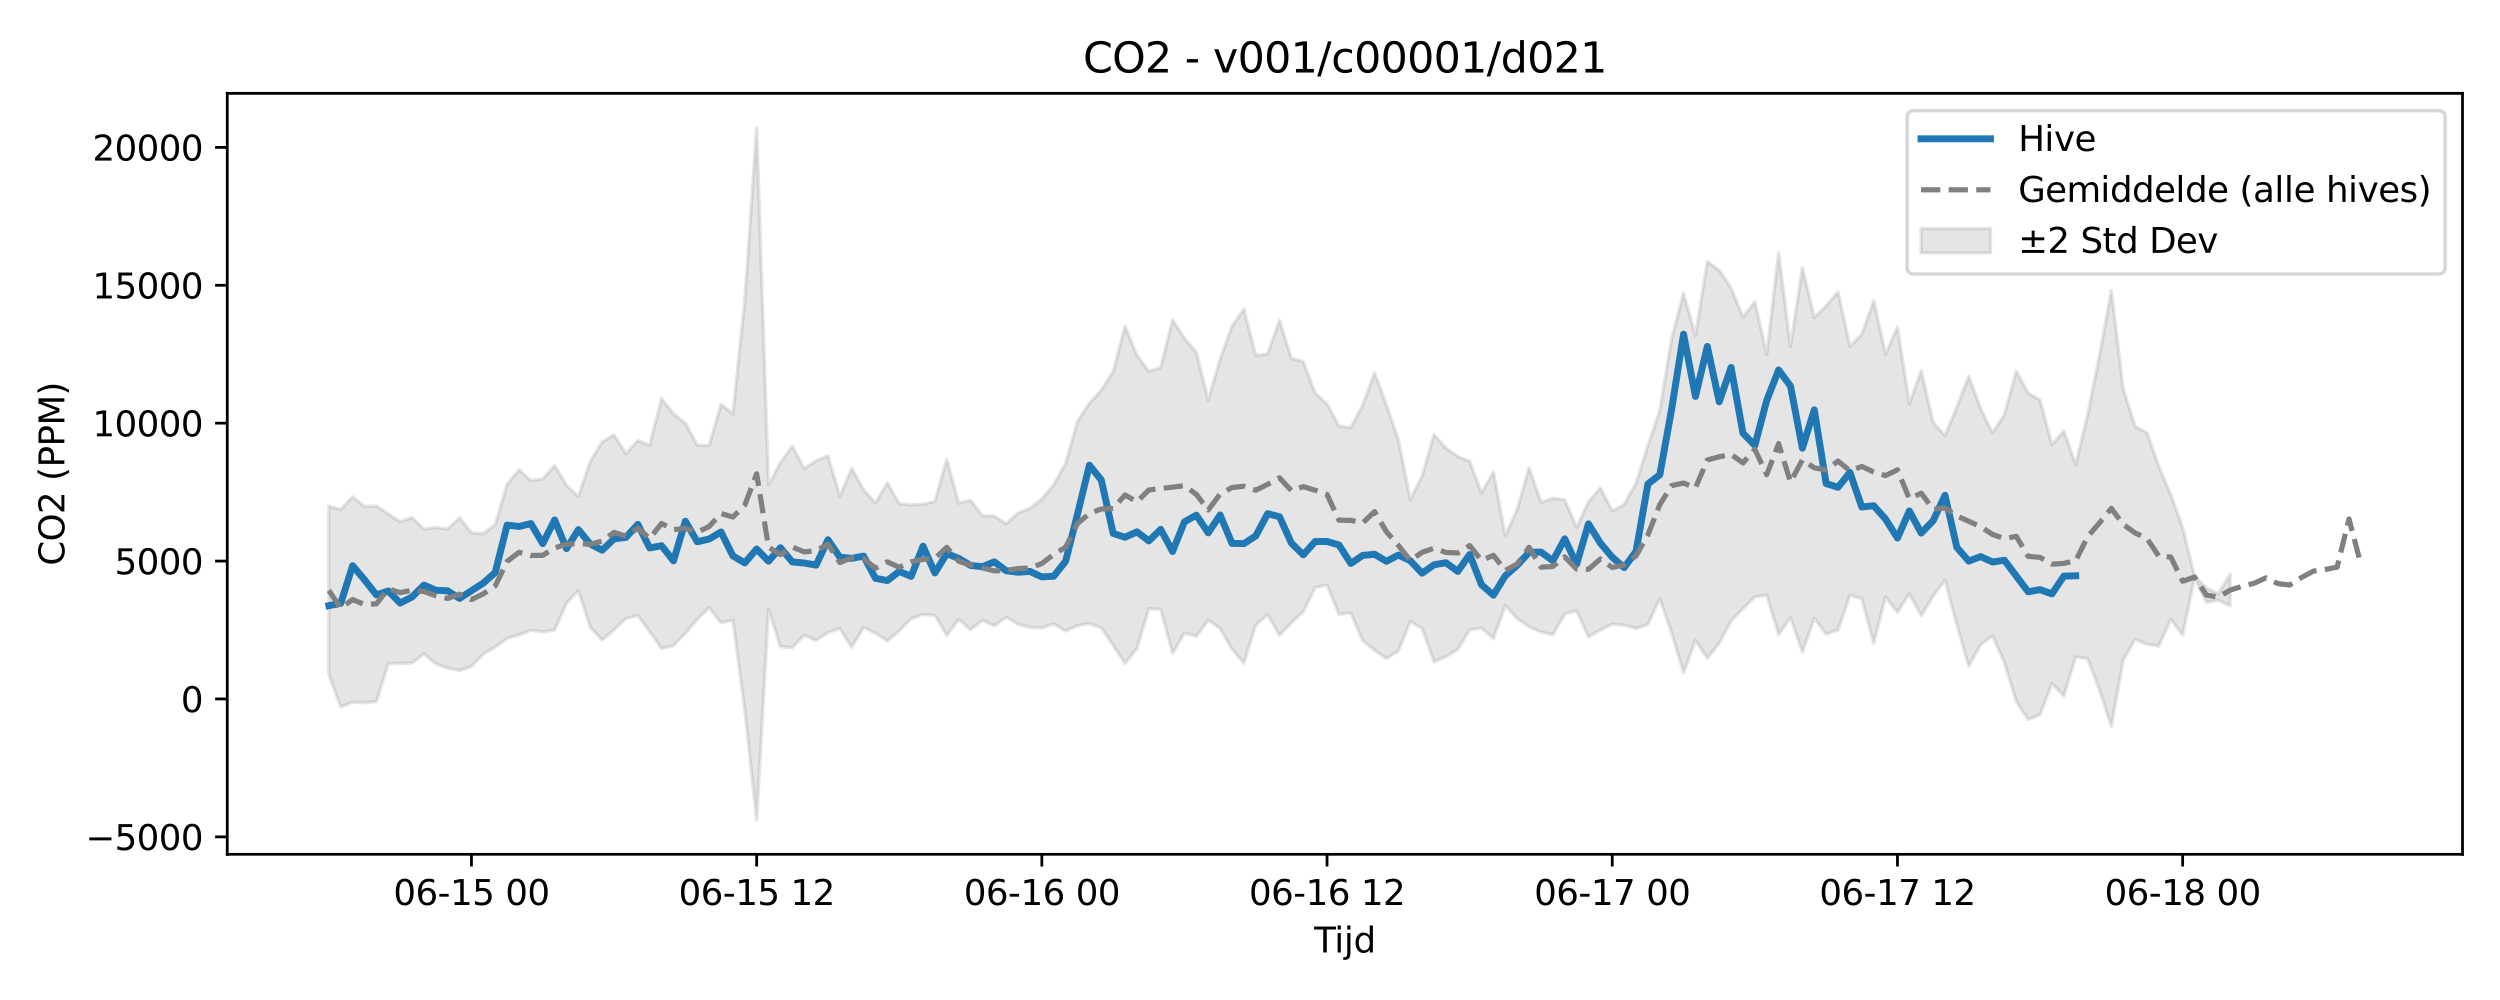 <?xml version="1.0" encoding="utf-8" standalone="no"?>
<!DOCTYPE svg PUBLIC "-//W3C//DTD SVG 1.1//EN"
  "http://www.w3.org/Graphics/SVG/1.1/DTD/svg11.dtd">
<svg xmlns:xlink="http://www.w3.org/1999/xlink" width="720pt" height="288pt" viewBox="0 0 720 288" xmlns="http://www.w3.org/2000/svg" version="1.1">
 <defs>
  <style type="text/css">*{stroke-linejoin: round; stroke-linecap: butt}</style>
 </defs>
 <g id="figure_1">
  <g id="patch_1">
   <path d="M 0 288 
L 720 288 
L 720 0 
L 0 0 
z
" style="fill: #ffffff"/>
  </g>
  <g id="axes_1">
   <g id="patch_2">
    <path d="M 65.45 246.04 
L 709.2 246.04 
L 709.2 26.88 
L 65.45 26.88 
z
" style="fill: #ffffff"/>
   </g>
   <g id="FillBetweenPolyCollection_1">
    <defs>
     <path id="m3e300c64ef" d="M 94.711 -142.208 
L 94.711 -93.691 
L 98.134 -84.427 
L 101.556 -85.749 
L 104.979 -85.642 
L 108.401 -85.922 
L 111.823 -96.878 
L 115.246 -96.915 
L 118.668 -97.052 
L 122.09 -99.702 
L 125.513 -96.78 
L 128.935 -95.551 
L 132.358 -94.89 
L 135.78 -96.06 
L 139.202 -99.667 
L 142.625 -101.636 
L 146.047 -104.149 
L 149.469 -105.129 
L 152.892 -106.464 
L 156.314 -106.031 
L 159.737 -106.551 
L 163.159 -114.322 
L 166.581 -117.931 
L 170.004 -107.316 
L 173.426 -103.682 
L 176.849 -106.59 
L 180.271 -109.899 
L 183.693 -110.711 
L 187.116 -106.063 
L 190.538 -101.258 
L 193.96 -102.054 
L 197.383 -105.59 
L 200.805 -109.633 
L 204.228 -113.046 
L 207.65 -108.654 
L 211.072 -109.371 
L 214.495 -83.58 
L 217.917 -51.922 
L 221.339 -112.604 
L 224.762 -101.773 
L 228.184 -101.484 
L 231.607 -105.042 
L 235.029 -103.551 
L 238.451 -105.84 
L 241.874 -106.954 
L 245.296 -101.615 
L 248.719 -107.307 
L 252.141 -105.653 
L 255.563 -103.421 
L 258.986 -106.327 
L 262.408 -109.816 
L 265.83 -111.025 
L 269.253 -110.796 
L 272.675 -105.009 
L 276.098 -109.615 
L 279.52 -106.638 
L 282.942 -109.355 
L 286.365 -107.757 
L 289.787 -110.27 
L 293.21 -108.201 
L 296.632 -107.299 
L 300.054 -107.111 
L 303.477 -108.323 
L 306.899 -106.271 
L 310.321 -107.834 
L 313.744 -108.431 
L 317.166 -107.189 
L 320.589 -102.196 
L 324.011 -96.897 
L 327.433 -101.253 
L 330.856 -112.696 
L 334.278 -112.519 
L 337.7 -99.861 
L 341.123 -105.693 
L 344.545 -104.758 
L 347.968 -109.466 
L 351.39 -106.975 
L 354.812 -101.075 
L 358.235 -97.002 
L 361.657 -108.002 
L 365.08 -110.962 
L 368.502 -105.039 
L 371.924 -108.609 
L 375.347 -111.819 
L 378.769 -118.778 
L 382.191 -119.501 
L 385.614 -111.116 
L 389.036 -111.425 
L 392.459 -103.491 
L 395.881 -100.711 
L 399.303 -98.356 
L 402.726 -100.538 
L 406.148 -108.984 
L 409.57 -107.026 
L 412.993 -97.409 
L 416.415 -98.893 
L 419.838 -100.966 
L 423.26 -106.58 
L 426.682 -107.15 
L 430.105 -104.107 
L 433.527 -113.606 
L 436.95 -109.884 
L 440.372 -107.488 
L 443.794 -105.976 
L 447.217 -105.194 
L 450.639 -111.151 
L 454.061 -112.146 
L 457.484 -104.604 
L 460.906 -106.54 
L 464.329 -108.271 
L 467.751 -107.964 
L 471.173 -106.998 
L 474.596 -108.181 
L 478.018 -115.594 
L 481.44 -105.748 
L 484.863 -94.215 
L 488.285 -103.611 
L 491.708 -98.43 
L 495.13 -102.735 
L 498.552 -109.166 
L 501.975 -112.701 
L 505.397 -116.091 
L 508.82 -116.6 
L 512.242 -105.274 
L 515.664 -110.151 
L 519.087 -100.209 
L 522.509 -109.945 
L 525.931 -105.41 
L 529.354 -106.566 
L 532.776 -116.543 
L 536.199 -115.591 
L 539.621 -102.75 
L 543.043 -116.097 
L 546.466 -111.635 
L 549.888 -117.035 
L 553.311 -110.698 
L 556.733 -116.31 
L 560.155 -120.926 
L 563.578 -108.047 
L 567 -96.128 
L 570.422 -102.298 
L 573.845 -104.86 
L 577.267 -97.214 
L 580.69 -85.988 
L 584.112 -80.753 
L 587.534 -82.165 
L 590.957 -91.142 
L 594.379 -87.588 
L 597.801 -98.827 
L 601.224 -98.341 
L 604.646 -89.314 
L 608.069 -78.85 
L 611.491 -97.952 
L 614.913 -103.866 
L 618.336 -102.441 
L 621.758 -101.966 
L 625.181 -109.652 
L 628.603 -105.139 
L 632.025 -121.613 
L 635.448 -114.528 
L 638.87 -115.137 
L 642.292 -113.537 
L 642.292 -122.561 
L 642.292 -122.561 
L 638.87 -116.942 
L 635.448 -118.661 
L 632.025 -122.01 
L 628.603 -136.058 
L 625.181 -145.513 
L 621.758 -153.597 
L 618.336 -163.388 
L 614.913 -165.157 
L 611.491 -175.957 
L 608.069 -204.323 
L 604.646 -185.501 
L 601.224 -168.468 
L 597.801 -154.209 
L 594.379 -163.898 
L 590.957 -159.916 
L 587.534 -172.79 
L 584.112 -174.785 
L 580.69 -181.071 
L 577.267 -168.58 
L 573.845 -163.292 
L 570.422 -170.343 
L 567 -179.655 
L 563.578 -170.774 
L 560.155 -162.52 
L 556.733 -166.365 
L 553.311 -181.236 
L 549.888 -171.739 
L 546.466 -193.778 
L 543.043 -185.99 
L 539.621 -201.357 
L 536.199 -191.724 
L 532.776 -188.265 
L 529.354 -203.861 
L 525.931 -199.935 
L 522.509 -196.555 
L 519.087 -210.935 
L 515.664 -188.146 
L 512.242 -215.228 
L 508.82 -185.948 
L 505.397 -201.094 
L 501.975 -196.664 
L 498.552 -205.072 
L 495.13 -210.168 
L 491.708 -212.626 
L 488.285 -191.352 
L 484.863 -203.545 
L 481.44 -190.545 
L 478.018 -169.712 
L 474.596 -159.716 
L 471.173 -148.796 
L 467.751 -142.647 
L 464.329 -140.849 
L 460.906 -147.487 
L 457.484 -143.492 
L 454.061 -136.087 
L 450.639 -144.093 
L 447.217 -144.479 
L 443.794 -143.342 
L 440.372 -153.26 
L 436.95 -141.267 
L 433.527 -133.773 
L 430.105 -152.015 
L 426.682 -146.021 
L 423.26 -155.19 
L 419.838 -156.514 
L 416.415 -158.899 
L 412.993 -162.836 
L 409.57 -150.833 
L 406.148 -144.131 
L 402.726 -161.365 
L 399.303 -171.324 
L 395.881 -180.578 
L 392.459 -171.322 
L 389.036 -164.854 
L 385.614 -165.238 
L 382.191 -171.685 
L 378.769 -174.815 
L 375.347 -183.863 
L 371.924 -184.768 
L 368.502 -195.735 
L 365.08 -186.06 
L 361.657 -185.655 
L 358.235 -198.959 
L 354.812 -194.086 
L 351.39 -184.501 
L 347.968 -172.765 
L 344.545 -186.476 
L 341.123 -190.555 
L 337.7 -195.904 
L 334.278 -182.135 
L 330.856 -181.066 
L 327.433 -185.698 
L 324.011 -193.991 
L 320.589 -180.906 
L 317.166 -175.632 
L 313.744 -171.829 
L 310.321 -166.573 
L 306.899 -154.562 
L 303.477 -148.34 
L 300.054 -144.297 
L 296.632 -141.555 
L 293.21 -140.299 
L 289.787 -137.127 
L 286.365 -139.417 
L 282.942 -139.465 
L 279.52 -143.922 
L 276.098 -143.095 
L 272.675 -155.714 
L 269.253 -143.597 
L 265.83 -142.789 
L 262.408 -142.579 
L 258.986 -142.916 
L 255.563 -148.944 
L 252.141 -143.097 
L 248.719 -146.927 
L 245.296 -153.07 
L 241.874 -145.032 
L 238.451 -156.709 
L 235.029 -155.269 
L 231.607 -153.07 
L 228.184 -159.448 
L 224.762 -154.785 
L 221.339 -148.272 
L 217.917 -251.158 
L 214.495 -201.471 
L 211.072 -168.814 
L 207.65 -171.554 
L 204.228 -159.676 
L 200.805 -159.793 
L 197.383 -166.129 
L 193.96 -168.806 
L 190.538 -173.262 
L 187.116 -159.774 
L 183.693 -161.117 
L 180.271 -157.29 
L 176.849 -162.764 
L 173.426 -160.688 
L 170.004 -155.123 
L 166.581 -145.018 
L 163.159 -148.195 
L 159.737 -153.881 
L 156.314 -150.111 
L 152.892 -149.572 
L 149.469 -152.716 
L 146.047 -148.492 
L 142.625 -136.922 
L 139.202 -134.307 
L 135.78 -134.569 
L 132.358 -138.863 
L 128.935 -135.698 
L 125.513 -136.073 
L 122.09 -135.585 
L 118.668 -138.949 
L 115.246 -137.73 
L 111.823 -139.997 
L 108.401 -142.263 
L 104.979 -142.143 
L 101.556 -144.918 
L 98.134 -141.291 
L 94.711 -142.208 
z
" style="stroke: #808080; stroke-opacity: 0.2"/>
    </defs>
    <g clip-path="url(#pb9232f3957)">
     <use xlink:href="#m3e300c64ef" x="0" y="288" style="fill: #808080; fill-opacity: 0.2; stroke: #808080; stroke-opacity: 0.2"/>
    </g>
   </g>
   <g id="matplotlib.axis_1">
    <g id="xtick_1">
     <g id="line2d_1">
      <defs>
       <path id="m9869808961" d="M 0 0 
L 0 3.5 
" style="stroke: #000000; stroke-width: 0.8"/>
      </defs>
      <g>
       <use xlink:href="#m9869808961" x="135.78" y="246.04" style="stroke: #000000; stroke-width: 0.8"/>
      </g>
     </g>
     <g id="text_1">
      <!-- 06-15 00 -->
      <g transform="translate(113.299 260.638) scale(0.1 -0.1)">
       <defs>
        <path id="DejaVuSans-30" d="M 2034 4250 
Q 1547 4250 1301 3770 
Q 1056 3291 1056 2328 
Q 1056 1369 1301 889 
Q 1547 409 2034 409 
Q 2525 409 2770 889 
Q 3016 1369 3016 2328 
Q 3016 3291 2770 3770 
Q 2525 4250 2034 4250 
z
M 2034 4750 
Q 2819 4750 3233 4129 
Q 3647 3509 3647 2328 
Q 3647 1150 3233 529 
Q 2819 -91 2034 -91 
Q 1250 -91 836 529 
Q 422 1150 422 2328 
Q 422 3509 836 4129 
Q 1250 4750 2034 4750 
z
" transform="scale(0.016)"/>
        <path id="DejaVuSans-36" d="M 2113 2584 
Q 1688 2584 1439 2293 
Q 1191 2003 1191 1497 
Q 1191 994 1439 701 
Q 1688 409 2113 409 
Q 2538 409 2786 701 
Q 3034 994 3034 1497 
Q 3034 2003 2786 2293 
Q 2538 2584 2113 2584 
z
M 3366 4563 
L 3366 3988 
Q 3128 4100 2886 4159 
Q 2644 4219 2406 4219 
Q 1781 4219 1451 3797 
Q 1122 3375 1075 2522 
Q 1259 2794 1537 2939 
Q 1816 3084 2150 3084 
Q 2853 3084 3261 2657 
Q 3669 2231 3669 1497 
Q 3669 778 3244 343 
Q 2819 -91 2113 -91 
Q 1303 -91 875 529 
Q 447 1150 447 2328 
Q 447 3434 972 4092 
Q 1497 4750 2381 4750 
Q 2619 4750 2861 4703 
Q 3103 4656 3366 4563 
z
" transform="scale(0.016)"/>
        <path id="DejaVuSans-2d" d="M 313 2009 
L 1997 2009 
L 1997 1497 
L 313 1497 
L 313 2009 
z
" transform="scale(0.016)"/>
        <path id="DejaVuSans-31" d="M 794 531 
L 1825 531 
L 1825 4091 
L 703 3866 
L 703 4441 
L 1819 4666 
L 2450 4666 
L 2450 531 
L 3481 531 
L 3481 0 
L 794 0 
L 794 531 
z
" transform="scale(0.016)"/>
        <path id="DejaVuSans-35" d="M 691 4666 
L 3169 4666 
L 3169 4134 
L 1269 4134 
L 1269 2991 
Q 1406 3038 1543 3061 
Q 1681 3084 1819 3084 
Q 2600 3084 3056 2656 
Q 3513 2228 3513 1497 
Q 3513 744 3044 326 
Q 2575 -91 1722 -91 
Q 1428 -91 1123 -41 
Q 819 9 494 109 
L 494 744 
Q 775 591 1075 516 
Q 1375 441 1709 441 
Q 2250 441 2565 725 
Q 2881 1009 2881 1497 
Q 2881 1984 2565 2268 
Q 2250 2553 1709 2553 
Q 1456 2553 1204 2497 
Q 953 2441 691 2322 
L 691 4666 
z
" transform="scale(0.016)"/>
        <path id="DejaVuSans-20" transform="scale(0.016)"/>
       </defs>
       <use xlink:href="#DejaVuSans-30"/>
       <use xlink:href="#DejaVuSans-36" transform="translate(63.623 0)"/>
       <use xlink:href="#DejaVuSans-2d" transform="translate(127.246 0)"/>
       <use xlink:href="#DejaVuSans-31" transform="translate(163.33 0)"/>
       <use xlink:href="#DejaVuSans-35" transform="translate(226.953 0)"/>
       <use xlink:href="#DejaVuSans-20" transform="translate(290.576 0)"/>
       <use xlink:href="#DejaVuSans-30" transform="translate(322.363 0)"/>
       <use xlink:href="#DejaVuSans-30" transform="translate(385.986 0)"/>
      </g>
     </g>
    </g>
    <g id="xtick_2">
     <g id="line2d_2">
      <g>
       <use xlink:href="#m9869808961" x="217.917" y="246.04" style="stroke: #000000; stroke-width: 0.8"/>
      </g>
     </g>
     <g id="text_2">
      <!-- 06-15 12 -->
      <g transform="translate(195.437 260.638) scale(0.1 -0.1)">
       <defs>
        <path id="DejaVuSans-32" d="M 1228 531 
L 3431 531 
L 3431 0 
L 469 0 
L 469 531 
Q 828 903 1448 1529 
Q 2069 2156 2228 2338 
Q 2531 2678 2651 2914 
Q 2772 3150 2772 3378 
Q 2772 3750 2511 3984 
Q 2250 4219 1831 4219 
Q 1534 4219 1204 4116 
Q 875 4013 500 3803 
L 500 4441 
Q 881 4594 1212 4672 
Q 1544 4750 1819 4750 
Q 2544 4750 2975 4387 
Q 3406 4025 3406 3419 
Q 3406 3131 3298 2873 
Q 3191 2616 2906 2266 
Q 2828 2175 2409 1742 
Q 1991 1309 1228 531 
z
" transform="scale(0.016)"/>
       </defs>
       <use xlink:href="#DejaVuSans-30"/>
       <use xlink:href="#DejaVuSans-36" transform="translate(63.623 0)"/>
       <use xlink:href="#DejaVuSans-2d" transform="translate(127.246 0)"/>
       <use xlink:href="#DejaVuSans-31" transform="translate(163.33 0)"/>
       <use xlink:href="#DejaVuSans-35" transform="translate(226.953 0)"/>
       <use xlink:href="#DejaVuSans-20" transform="translate(290.576 0)"/>
       <use xlink:href="#DejaVuSans-31" transform="translate(322.363 0)"/>
       <use xlink:href="#DejaVuSans-32" transform="translate(385.986 0)"/>
      </g>
     </g>
    </g>
    <g id="xtick_3">
     <g id="line2d_3">
      <g>
       <use xlink:href="#m9869808961" x="300.054" y="246.04" style="stroke: #000000; stroke-width: 0.8"/>
      </g>
     </g>
     <g id="text_3">
      <!-- 06-16 00 -->
      <g transform="translate(277.574 260.638) scale(0.1 -0.1)">
       <use xlink:href="#DejaVuSans-30"/>
       <use xlink:href="#DejaVuSans-36" transform="translate(63.623 0)"/>
       <use xlink:href="#DejaVuSans-2d" transform="translate(127.246 0)"/>
       <use xlink:href="#DejaVuSans-31" transform="translate(163.33 0)"/>
       <use xlink:href="#DejaVuSans-36" transform="translate(226.953 0)"/>
       <use xlink:href="#DejaVuSans-20" transform="translate(290.576 0)"/>
       <use xlink:href="#DejaVuSans-30" transform="translate(322.363 0)"/>
       <use xlink:href="#DejaVuSans-30" transform="translate(385.986 0)"/>
      </g>
     </g>
    </g>
    <g id="xtick_4">
     <g id="line2d_4">
      <g>
       <use xlink:href="#m9869808961" x="382.191" y="246.04" style="stroke: #000000; stroke-width: 0.8"/>
      </g>
     </g>
     <g id="text_4">
      <!-- 06-16 12 -->
      <g transform="translate(359.711 260.638) scale(0.1 -0.1)">
       <use xlink:href="#DejaVuSans-30"/>
       <use xlink:href="#DejaVuSans-36" transform="translate(63.623 0)"/>
       <use xlink:href="#DejaVuSans-2d" transform="translate(127.246 0)"/>
       <use xlink:href="#DejaVuSans-31" transform="translate(163.33 0)"/>
       <use xlink:href="#DejaVuSans-36" transform="translate(226.953 0)"/>
       <use xlink:href="#DejaVuSans-20" transform="translate(290.576 0)"/>
       <use xlink:href="#DejaVuSans-31" transform="translate(322.363 0)"/>
       <use xlink:href="#DejaVuSans-32" transform="translate(385.986 0)"/>
      </g>
     </g>
    </g>
    <g id="xtick_5">
     <g id="line2d_5">
      <g>
       <use xlink:href="#m9869808961" x="464.329" y="246.04" style="stroke: #000000; stroke-width: 0.8"/>
      </g>
     </g>
     <g id="text_5">
      <!-- 06-17 00 -->
      <g transform="translate(441.848 260.638) scale(0.1 -0.1)">
       <defs>
        <path id="DejaVuSans-37" d="M 525 4666 
L 3525 4666 
L 3525 4397 
L 1831 0 
L 1172 0 
L 2766 4134 
L 525 4134 
L 525 4666 
z
" transform="scale(0.016)"/>
       </defs>
       <use xlink:href="#DejaVuSans-30"/>
       <use xlink:href="#DejaVuSans-36" transform="translate(63.623 0)"/>
       <use xlink:href="#DejaVuSans-2d" transform="translate(127.246 0)"/>
       <use xlink:href="#DejaVuSans-31" transform="translate(163.33 0)"/>
       <use xlink:href="#DejaVuSans-37" transform="translate(226.953 0)"/>
       <use xlink:href="#DejaVuSans-20" transform="translate(290.576 0)"/>
       <use xlink:href="#DejaVuSans-30" transform="translate(322.363 0)"/>
       <use xlink:href="#DejaVuSans-30" transform="translate(385.986 0)"/>
      </g>
     </g>
    </g>
    <g id="xtick_6">
     <g id="line2d_6">
      <g>
       <use xlink:href="#m9869808961" x="546.466" y="246.04" style="stroke: #000000; stroke-width: 0.8"/>
      </g>
     </g>
     <g id="text_6">
      <!-- 06-17 12 -->
      <g transform="translate(523.985 260.638) scale(0.1 -0.1)">
       <use xlink:href="#DejaVuSans-30"/>
       <use xlink:href="#DejaVuSans-36" transform="translate(63.623 0)"/>
       <use xlink:href="#DejaVuSans-2d" transform="translate(127.246 0)"/>
       <use xlink:href="#DejaVuSans-31" transform="translate(163.33 0)"/>
       <use xlink:href="#DejaVuSans-37" transform="translate(226.953 0)"/>
       <use xlink:href="#DejaVuSans-20" transform="translate(290.576 0)"/>
       <use xlink:href="#DejaVuSans-31" transform="translate(322.363 0)"/>
       <use xlink:href="#DejaVuSans-32" transform="translate(385.986 0)"/>
      </g>
     </g>
    </g>
    <g id="xtick_7">
     <g id="line2d_7">
      <g>
       <use xlink:href="#m9869808961" x="628.603" y="246.04" style="stroke: #000000; stroke-width: 0.8"/>
      </g>
     </g>
     <g id="text_7">
      <!-- 06-18 00 -->
      <g transform="translate(606.122 260.638) scale(0.1 -0.1)">
       <defs>
        <path id="DejaVuSans-38" d="M 2034 2216 
Q 1584 2216 1326 1975 
Q 1069 1734 1069 1313 
Q 1069 891 1326 650 
Q 1584 409 2034 409 
Q 2484 409 2743 651 
Q 3003 894 3003 1313 
Q 3003 1734 2745 1975 
Q 2488 2216 2034 2216 
z
M 1403 2484 
Q 997 2584 770 2862 
Q 544 3141 544 3541 
Q 544 4100 942 4425 
Q 1341 4750 2034 4750 
Q 2731 4750 3128 4425 
Q 3525 4100 3525 3541 
Q 3525 3141 3298 2862 
Q 3072 2584 2669 2484 
Q 3125 2378 3379 2068 
Q 3634 1759 3634 1313 
Q 3634 634 3220 271 
Q 2806 -91 2034 -91 
Q 1263 -91 848 271 
Q 434 634 434 1313 
Q 434 1759 690 2068 
Q 947 2378 1403 2484 
z
M 1172 3481 
Q 1172 3119 1398 2916 
Q 1625 2713 2034 2713 
Q 2441 2713 2670 2916 
Q 2900 3119 2900 3481 
Q 2900 3844 2670 4047 
Q 2441 4250 2034 4250 
Q 1625 4250 1398 4047 
Q 1172 3844 1172 3481 
z
" transform="scale(0.016)"/>
       </defs>
       <use xlink:href="#DejaVuSans-30"/>
       <use xlink:href="#DejaVuSans-36" transform="translate(63.623 0)"/>
       <use xlink:href="#DejaVuSans-2d" transform="translate(127.246 0)"/>
       <use xlink:href="#DejaVuSans-31" transform="translate(163.33 0)"/>
       <use xlink:href="#DejaVuSans-38" transform="translate(226.953 0)"/>
       <use xlink:href="#DejaVuSans-20" transform="translate(290.576 0)"/>
       <use xlink:href="#DejaVuSans-30" transform="translate(322.363 0)"/>
       <use xlink:href="#DejaVuSans-30" transform="translate(385.986 0)"/>
      </g>
     </g>
    </g>
    <g id="text_8">
     <!-- Tijd -->
     <g transform="translate(378.475 274.317) scale(0.1 -0.1)">
      <defs>
       <path id="DejaVuSans-54" d="M -19 4666 
L 3928 4666 
L 3928 4134 
L 2272 4134 
L 2272 0 
L 1638 0 
L 1638 4134 
L -19 4134 
L -19 4666 
z
" transform="scale(0.016)"/>
       <path id="DejaVuSans-69" d="M 603 3500 
L 1178 3500 
L 1178 0 
L 603 0 
L 603 3500 
z
M 603 4863 
L 1178 4863 
L 1178 4134 
L 603 4134 
L 603 4863 
z
" transform="scale(0.016)"/>
       <path id="DejaVuSans-6a" d="M 603 3500 
L 1178 3500 
L 1178 -63 
Q 1178 -731 923 -1031 
Q 669 -1331 103 -1331 
L -116 -1331 
L -116 -844 
L 38 -844 
Q 366 -844 484 -692 
Q 603 -541 603 -63 
L 603 3500 
z
M 603 4863 
L 1178 4863 
L 1178 4134 
L 603 4134 
L 603 4863 
z
" transform="scale(0.016)"/>
       <path id="DejaVuSans-64" d="M 2906 2969 
L 2906 4863 
L 3481 4863 
L 3481 0 
L 2906 0 
L 2906 525 
Q 2725 213 2448 61 
Q 2172 -91 1784 -91 
Q 1150 -91 751 415 
Q 353 922 353 1747 
Q 353 2572 751 3078 
Q 1150 3584 1784 3584 
Q 2172 3584 2448 3432 
Q 2725 3281 2906 2969 
z
M 947 1747 
Q 947 1113 1208 752 
Q 1469 391 1925 391 
Q 2381 391 2643 752 
Q 2906 1113 2906 1747 
Q 2906 2381 2643 2742 
Q 2381 3103 1925 3103 
Q 1469 3103 1208 2742 
Q 947 2381 947 1747 
z
" transform="scale(0.016)"/>
      </defs>
      <use xlink:href="#DejaVuSans-54"/>
      <use xlink:href="#DejaVuSans-69" transform="translate(57.959 0)"/>
      <use xlink:href="#DejaVuSans-6a" transform="translate(85.742 0)"/>
      <use xlink:href="#DejaVuSans-64" transform="translate(113.525 0)"/>
     </g>
    </g>
   </g>
   <g id="matplotlib.axis_2">
    <g id="ytick_1">
     <g id="line2d_8">
      <defs>
       <path id="m4255335c3d" d="M 0 0 
L -3.5 0 
" style="stroke: #000000; stroke-width: 0.8"/>
      </defs>
      <g>
       <use xlink:href="#m4255335c3d" x="65.45" y="241.011" style="stroke: #000000; stroke-width: 0.8"/>
      </g>
     </g>
     <g id="text_9">
      <!-- −5000 -->
      <g transform="translate(24.62 244.81) scale(0.1 -0.1)">
       <defs>
        <path id="DejaVuSans-2212" d="M 678 2272 
L 4684 2272 
L 4684 1741 
L 678 1741 
L 678 2272 
z
" transform="scale(0.016)"/>
       </defs>
       <use xlink:href="#DejaVuSans-2212"/>
       <use xlink:href="#DejaVuSans-35" transform="translate(83.789 0)"/>
       <use xlink:href="#DejaVuSans-30" transform="translate(147.412 0)"/>
       <use xlink:href="#DejaVuSans-30" transform="translate(211.035 0)"/>
       <use xlink:href="#DejaVuSans-30" transform="translate(274.658 0)"/>
      </g>
     </g>
    </g>
    <g id="ytick_2">
     <g id="line2d_9">
      <g>
       <use xlink:href="#m4255335c3d" x="65.45" y="201.298" style="stroke: #000000; stroke-width: 0.8"/>
      </g>
     </g>
     <g id="text_10">
      <!-- 0 -->
      <g transform="translate(52.087 205.098) scale(0.1 -0.1)">
       <use xlink:href="#DejaVuSans-30"/>
      </g>
     </g>
    </g>
    <g id="ytick_3">
     <g id="line2d_10">
      <g>
       <use xlink:href="#m4255335c3d" x="65.45" y="161.586" style="stroke: #000000; stroke-width: 0.8"/>
      </g>
     </g>
     <g id="text_11">
      <!-- 5000 -->
      <g transform="translate(33 165.385) scale(0.1 -0.1)">
       <use xlink:href="#DejaVuSans-35"/>
       <use xlink:href="#DejaVuSans-30" transform="translate(63.623 0)"/>
       <use xlink:href="#DejaVuSans-30" transform="translate(127.246 0)"/>
       <use xlink:href="#DejaVuSans-30" transform="translate(190.869 0)"/>
      </g>
     </g>
    </g>
    <g id="ytick_4">
     <g id="line2d_11">
      <g>
       <use xlink:href="#m4255335c3d" x="65.45" y="121.874" style="stroke: #000000; stroke-width: 0.8"/>
      </g>
     </g>
     <g id="text_12">
      <!-- 10000 -->
      <g transform="translate(26.637 125.673) scale(0.1 -0.1)">
       <use xlink:href="#DejaVuSans-31"/>
       <use xlink:href="#DejaVuSans-30" transform="translate(63.623 0)"/>
       <use xlink:href="#DejaVuSans-30" transform="translate(127.246 0)"/>
       <use xlink:href="#DejaVuSans-30" transform="translate(190.869 0)"/>
       <use xlink:href="#DejaVuSans-30" transform="translate(254.492 0)"/>
      </g>
     </g>
    </g>
    <g id="ytick_5">
     <g id="line2d_12">
      <g>
       <use xlink:href="#m4255335c3d" x="65.45" y="82.162" style="stroke: #000000; stroke-width: 0.8"/>
      </g>
     </g>
     <g id="text_13">
      <!-- 15000 -->
      <g transform="translate(26.637 85.961) scale(0.1 -0.1)">
       <use xlink:href="#DejaVuSans-31"/>
       <use xlink:href="#DejaVuSans-35" transform="translate(63.623 0)"/>
       <use xlink:href="#DejaVuSans-30" transform="translate(127.246 0)"/>
       <use xlink:href="#DejaVuSans-30" transform="translate(190.869 0)"/>
       <use xlink:href="#DejaVuSans-30" transform="translate(254.492 0)"/>
      </g>
     </g>
    </g>
    <g id="ytick_6">
     <g id="line2d_13">
      <g>
       <use xlink:href="#m4255335c3d" x="65.45" y="42.449" style="stroke: #000000; stroke-width: 0.8"/>
      </g>
     </g>
     <g id="text_14">
      <!-- 20000 -->
      <g transform="translate(26.637 46.248) scale(0.1 -0.1)">
       <use xlink:href="#DejaVuSans-32"/>
       <use xlink:href="#DejaVuSans-30" transform="translate(63.623 0)"/>
       <use xlink:href="#DejaVuSans-30" transform="translate(127.246 0)"/>
       <use xlink:href="#DejaVuSans-30" transform="translate(190.869 0)"/>
       <use xlink:href="#DejaVuSans-30" transform="translate(254.492 0)"/>
      </g>
     </g>
    </g>
    <g id="text_15">
     <!-- CO2 (PPM) -->
     <g transform="translate(18.541 162.903) rotate(-90) scale(0.1 -0.1)">
      <defs>
       <path id="DejaVuSans-43" d="M 4122 4306 
L 4122 3641 
Q 3803 3938 3442 4084 
Q 3081 4231 2675 4231 
Q 1875 4231 1450 3742 
Q 1025 3253 1025 2328 
Q 1025 1406 1450 917 
Q 1875 428 2675 428 
Q 3081 428 3442 575 
Q 3803 722 4122 1019 
L 4122 359 
Q 3791 134 3420 21 
Q 3050 -91 2638 -91 
Q 1578 -91 968 557 
Q 359 1206 359 2328 
Q 359 3453 968 4101 
Q 1578 4750 2638 4750 
Q 3056 4750 3426 4639 
Q 3797 4528 4122 4306 
z
" transform="scale(0.016)"/>
       <path id="DejaVuSans-4f" d="M 2522 4238 
Q 1834 4238 1429 3725 
Q 1025 3213 1025 2328 
Q 1025 1447 1429 934 
Q 1834 422 2522 422 
Q 3209 422 3611 934 
Q 4013 1447 4013 2328 
Q 4013 3213 3611 3725 
Q 3209 4238 2522 4238 
z
M 2522 4750 
Q 3503 4750 4090 4092 
Q 4678 3434 4678 2328 
Q 4678 1225 4090 567 
Q 3503 -91 2522 -91 
Q 1538 -91 948 565 
Q 359 1222 359 2328 
Q 359 3434 948 4092 
Q 1538 4750 2522 4750 
z
" transform="scale(0.016)"/>
       <path id="DejaVuSans-28" d="M 1984 4856 
Q 1566 4138 1362 3434 
Q 1159 2731 1159 2009 
Q 1159 1288 1364 580 
Q 1569 -128 1984 -844 
L 1484 -844 
Q 1016 -109 783 600 
Q 550 1309 550 2009 
Q 550 2706 781 3412 
Q 1013 4119 1484 4856 
L 1984 4856 
z
" transform="scale(0.016)"/>
       <path id="DejaVuSans-50" d="M 1259 4147 
L 1259 2394 
L 2053 2394 
Q 2494 2394 2734 2622 
Q 2975 2850 2975 3272 
Q 2975 3691 2734 3919 
Q 2494 4147 2053 4147 
L 1259 4147 
z
M 628 4666 
L 2053 4666 
Q 2838 4666 3239 4311 
Q 3641 3956 3641 3272 
Q 3641 2581 3239 2228 
Q 2838 1875 2053 1875 
L 1259 1875 
L 1259 0 
L 628 0 
L 628 4666 
z
" transform="scale(0.016)"/>
       <path id="DejaVuSans-4d" d="M 628 4666 
L 1569 4666 
L 2759 1491 
L 3956 4666 
L 4897 4666 
L 4897 0 
L 4281 0 
L 4281 4097 
L 3078 897 
L 2444 897 
L 1241 4097 
L 1241 0 
L 628 0 
L 628 4666 
z
" transform="scale(0.016)"/>
       <path id="DejaVuSans-29" d="M 513 4856 
L 1013 4856 
Q 1481 4119 1714 3412 
Q 1947 2706 1947 2009 
Q 1947 1309 1714 600 
Q 1481 -109 1013 -844 
L 513 -844 
Q 928 -128 1133 580 
Q 1338 1288 1338 2009 
Q 1338 2731 1133 3434 
Q 928 4138 513 4856 
z
" transform="scale(0.016)"/>
      </defs>
      <use xlink:href="#DejaVuSans-43"/>
      <use xlink:href="#DejaVuSans-4f" transform="translate(69.824 0)"/>
      <use xlink:href="#DejaVuSans-32" transform="translate(148.535 0)"/>
      <use xlink:href="#DejaVuSans-20" transform="translate(212.158 0)"/>
      <use xlink:href="#DejaVuSans-28" transform="translate(243.945 0)"/>
      <use xlink:href="#DejaVuSans-50" transform="translate(282.959 0)"/>
      <use xlink:href="#DejaVuSans-50" transform="translate(343.262 0)"/>
      <use xlink:href="#DejaVuSans-4d" transform="translate(403.564 0)"/>
      <use xlink:href="#DejaVuSans-29" transform="translate(489.844 0)"/>
     </g>
    </g>
   </g>
   <g id="line2d_14">
    <path d="M 94.711 174.429 
L 98.134 173.743 
L 101.556 162.926 
L 104.979 166.992 
L 108.401 171.332 
L 111.823 170.212 
L 115.246 173.677 
L 118.668 171.933 
L 122.09 168.512 
L 125.513 169.984 
L 128.935 170.167 
L 132.358 172.346 
L 139.202 167.911 
L 142.625 164.885 
L 146.047 151.219 
L 149.469 151.632 
L 152.892 150.792 
L 156.314 156.553 
L 159.737 149.76 
L 163.159 158 
L 166.581 152.545 
L 170.004 156.702 
L 173.426 158.445 
L 176.849 155.171 
L 180.271 154.764 
L 183.693 151.025 
L 187.116 157.802 
L 190.538 157.17 
L 193.96 161.525 
L 197.383 150.117 
L 200.805 156.026 
L 204.228 155.24 
L 207.65 153.212 
L 211.072 160.104 
L 214.495 162.118 
L 217.917 158.121 
L 221.339 161.623 
L 224.762 157.745 
L 228.184 161.843 
L 231.607 162.142 
L 235.029 162.756 
L 238.451 155.452 
L 241.874 160.482 
L 245.296 160.805 
L 248.719 160.159 
L 252.141 166.558 
L 255.563 167.199 
L 258.986 164.562 
L 262.408 165.994 
L 265.83 157.303 
L 269.253 164.991 
L 272.675 159.452 
L 276.098 160.816 
L 279.52 162.844 
L 282.942 163.212 
L 286.365 161.806 
L 289.787 164.385 
L 293.21 164.811 
L 296.632 164.567 
L 300.054 166.158 
L 303.477 165.952 
L 306.899 161.626 
L 310.321 148.076 
L 313.744 133.981 
L 317.166 138.227 
L 320.589 153.633 
L 324.011 154.732 
L 327.433 153.167 
L 330.856 155.778 
L 334.278 152.466 
L 337.7 158.825 
L 341.123 150.284 
L 344.545 148.373 
L 347.968 153.466 
L 351.39 148.312 
L 354.812 156.487 
L 358.235 156.574 
L 361.657 154.351 
L 365.08 147.946 
L 368.502 148.823 
L 371.924 156.413 
L 375.347 159.786 
L 378.769 155.955 
L 382.191 155.958 
L 385.614 156.94 
L 389.036 162.275 
L 392.459 159.954 
L 395.881 159.632 
L 399.303 161.66 
L 402.726 159.857 
L 406.148 161.478 
L 409.57 165.081 
L 412.993 162.658 
L 416.415 162.068 
L 419.838 164.565 
L 423.26 159.696 
L 426.682 168.409 
L 430.105 171.395 
L 433.527 165.827 
L 436.95 162.799 
L 440.372 159.082 
L 443.794 158.986 
L 447.217 161.491 
L 450.639 155.19 
L 454.061 162.489 
L 457.484 150.877 
L 460.906 156.41 
L 464.329 160.48 
L 467.751 163.469 
L 471.173 158.814 
L 474.596 139.382 
L 478.018 136.75 
L 481.44 117.807 
L 484.863 96.249 
L 488.285 114.17 
L 491.708 99.786 
L 495.13 115.711 
L 498.552 105.83 
L 501.975 124.757 
L 505.397 128.272 
L 508.82 115.305 
L 512.242 106.557 
L 515.664 111.181 
L 519.087 129.078 
L 522.509 118.042 
L 525.931 139.276 
L 529.354 140.332 
L 532.776 136.064 
L 536.199 146.019 
L 539.621 145.651 
L 543.043 149.495 
L 546.466 154.952 
L 549.888 147.167 
L 553.311 153.522 
L 556.733 149.972 
L 560.155 142.651 
L 563.578 157.657 
L 567 161.597 
L 570.422 160.297 
L 573.845 161.856 
L 577.267 161.348 
L 584.112 170.431 
L 587.534 169.811 
L 590.957 171.043 
L 594.379 165.928 
L 597.801 165.827 
L 597.801 165.827 
" clip-path="url(#pb9232f3957)" style="fill: none; stroke: #1f77b4; stroke-width: 2; stroke-linecap: square"/>
   </g>
   <g id="line2d_15">
    <path d="M 94.711 170.051 
L 98.134 175.141 
L 101.556 172.667 
L 104.979 174.107 
L 108.401 173.908 
L 111.823 169.563 
L 115.246 170.677 
L 118.668 170 
L 122.09 170.357 
L 125.513 171.574 
L 128.935 172.375 
L 132.358 171.124 
L 135.78 172.686 
L 139.202 171.013 
L 142.625 168.721 
L 146.047 161.679 
L 149.469 159.077 
L 152.892 159.982 
L 156.314 159.929 
L 159.737 157.784 
L 163.159 156.741 
L 166.581 156.526 
L 170.004 156.78 
L 173.426 155.815 
L 176.849 153.323 
L 180.271 154.405 
L 183.693 152.086 
L 187.116 155.081 
L 190.538 150.74 
L 193.96 152.57 
L 197.383 152.141 
L 200.805 153.287 
L 204.228 151.639 
L 207.65 147.896 
L 211.072 148.908 
L 214.495 145.475 
L 217.917 136.46 
L 221.339 157.562 
L 224.762 159.721 
L 228.184 157.534 
L 231.607 158.944 
L 235.029 158.59 
L 238.451 156.725 
L 241.874 162.007 
L 245.296 160.658 
L 248.719 160.883 
L 252.141 163.625 
L 255.563 161.817 
L 258.986 163.378 
L 262.408 161.802 
L 265.83 161.093 
L 269.253 160.803 
L 272.675 157.638 
L 276.098 161.645 
L 279.52 162.72 
L 286.365 164.413 
L 289.787 164.302 
L 293.21 163.75 
L 296.632 163.573 
L 300.054 162.296 
L 303.477 159.669 
L 306.899 157.584 
L 310.321 150.797 
L 313.744 147.87 
L 317.166 146.589 
L 320.589 146.449 
L 324.011 142.556 
L 327.433 144.525 
L 330.856 141.119 
L 341.123 139.876 
L 344.545 142.383 
L 347.968 146.885 
L 351.39 142.262 
L 354.812 140.42 
L 358.235 140.019 
L 361.657 141.171 
L 365.08 139.489 
L 368.502 137.613 
L 371.924 141.312 
L 375.347 140.159 
L 378.769 141.203 
L 382.191 142.407 
L 385.614 149.823 
L 389.036 149.861 
L 392.459 150.594 
L 395.881 147.356 
L 399.303 153.16 
L 402.726 157.048 
L 406.148 161.443 
L 409.57 159.07 
L 412.993 157.878 
L 416.415 159.104 
L 419.838 159.26 
L 423.26 157.115 
L 426.682 161.415 
L 430.105 159.939 
L 433.527 164.31 
L 436.95 162.424 
L 440.372 157.626 
L 443.794 163.341 
L 447.217 163.163 
L 450.639 160.378 
L 454.061 163.884 
L 457.484 163.952 
L 460.906 160.986 
L 464.329 163.44 
L 467.751 162.695 
L 471.173 160.103 
L 474.596 154.051 
L 478.018 145.347 
L 481.44 139.853 
L 484.863 139.12 
L 488.285 140.518 
L 491.708 132.472 
L 495.13 131.549 
L 498.552 130.881 
L 501.975 133.318 
L 505.397 129.408 
L 508.82 136.726 
L 512.242 127.749 
L 515.664 138.852 
L 519.087 132.428 
L 522.509 134.75 
L 525.931 135.328 
L 529.354 132.787 
L 532.776 135.596 
L 536.199 134.342 
L 539.621 135.946 
L 543.043 136.956 
L 546.466 135.293 
L 549.888 143.613 
L 553.311 142.033 
L 556.733 146.662 
L 560.155 146.277 
L 563.578 148.589 
L 570.422 151.68 
L 573.845 153.924 
L 577.267 155.103 
L 580.69 154.47 
L 584.112 160.231 
L 587.534 160.522 
L 590.957 162.471 
L 594.379 162.257 
L 597.801 161.482 
L 601.224 154.595 
L 604.646 150.592 
L 608.069 146.413 
L 611.491 151.045 
L 614.913 153.489 
L 618.336 155.085 
L 621.758 160.219 
L 625.181 160.417 
L 628.603 167.401 
L 632.025 166.189 
L 635.448 171.406 
L 638.87 171.96 
L 642.292 169.951 
L 645.715 168.865 
L 649.137 167.996 
L 652.56 166.428 
L 655.982 168.062 
L 659.404 168.491 
L 662.827 166.32 
L 666.249 164.481 
L 669.671 164.009 
L 673.094 163.334 
L 676.516 149.463 
L 679.939 162.526 
L 679.939 162.526 
" clip-path="url(#pb9232f3957)" style="fill: none; stroke-dasharray: 5.55,2.4; stroke-dashoffset: 0; stroke: #808080; stroke-width: 1.5"/>
   </g>
   <g id="patch_3">
    <path d="M 65.45 246.04 
L 65.45 26.88 
" style="fill: none; stroke: #000000; stroke-width: 0.8; stroke-linejoin: miter; stroke-linecap: square"/>
   </g>
   <g id="patch_4">
    <path d="M 709.2 246.04 
L 709.2 26.88 
" style="fill: none; stroke: #000000; stroke-width: 0.8; stroke-linejoin: miter; stroke-linecap: square"/>
   </g>
   <g id="patch_5">
    <path d="M 65.45 246.04 
L 709.2 246.04 
" style="fill: none; stroke: #000000; stroke-width: 0.8; stroke-linejoin: miter; stroke-linecap: square"/>
   </g>
   <g id="patch_6">
    <path d="M 65.45 26.88 
L 709.2 26.88 
" style="fill: none; stroke: #000000; stroke-width: 0.8; stroke-linejoin: miter; stroke-linecap: square"/>
   </g>
   <g id="text_16">
    <!-- CO2 - v001/c00001/d021 -->
    <g transform="translate(311.922 20.88) scale(0.12 -0.12)">
     <defs>
      <path id="DejaVuSans-76" d="M 191 3500 
L 800 3500 
L 1894 563 
L 2988 3500 
L 3597 3500 
L 2284 0 
L 1503 0 
L 191 3500 
z
" transform="scale(0.016)"/>
      <path id="DejaVuSans-2f" d="M 1625 4666 
L 2156 4666 
L 531 -594 
L 0 -594 
L 1625 4666 
z
" transform="scale(0.016)"/>
      <path id="DejaVuSans-63" d="M 3122 3366 
L 3122 2828 
Q 2878 2963 2633 3030 
Q 2388 3097 2138 3097 
Q 1578 3097 1268 2742 
Q 959 2388 959 1747 
Q 959 1106 1268 751 
Q 1578 397 2138 397 
Q 2388 397 2633 464 
Q 2878 531 3122 666 
L 3122 134 
Q 2881 22 2623 -34 
Q 2366 -91 2075 -91 
Q 1284 -91 818 406 
Q 353 903 353 1747 
Q 353 2603 823 3093 
Q 1294 3584 2113 3584 
Q 2378 3584 2631 3529 
Q 2884 3475 3122 3366 
z
" transform="scale(0.016)"/>
     </defs>
     <use xlink:href="#DejaVuSans-43"/>
     <use xlink:href="#DejaVuSans-4f" transform="translate(69.824 0)"/>
     <use xlink:href="#DejaVuSans-32" transform="translate(148.535 0)"/>
     <use xlink:href="#DejaVuSans-20" transform="translate(212.158 0)"/>
     <use xlink:href="#DejaVuSans-2d" transform="translate(243.945 0)"/>
     <use xlink:href="#DejaVuSans-20" transform="translate(280.029 0)"/>
     <use xlink:href="#DejaVuSans-76" transform="translate(311.816 0)"/>
     <use xlink:href="#DejaVuSans-30" transform="translate(370.996 0)"/>
     <use xlink:href="#DejaVuSans-30" transform="translate(434.619 0)"/>
     <use xlink:href="#DejaVuSans-31" transform="translate(498.242 0)"/>
     <use xlink:href="#DejaVuSans-2f" transform="translate(561.865 0)"/>
     <use xlink:href="#DejaVuSans-63" transform="translate(595.557 0)"/>
     <use xlink:href="#DejaVuSans-30" transform="translate(650.537 0)"/>
     <use xlink:href="#DejaVuSans-30" transform="translate(714.16 0)"/>
     <use xlink:href="#DejaVuSans-30" transform="translate(777.783 0)"/>
     <use xlink:href="#DejaVuSans-30" transform="translate(841.406 0)"/>
     <use xlink:href="#DejaVuSans-31" transform="translate(905.029 0)"/>
     <use xlink:href="#DejaVuSans-2f" transform="translate(968.652 0)"/>
     <use xlink:href="#DejaVuSans-64" transform="translate(1002.344 0)"/>
     <use xlink:href="#DejaVuSans-30" transform="translate(1065.82 0)"/>
     <use xlink:href="#DejaVuSans-32" transform="translate(1129.443 0)"/>
     <use xlink:href="#DejaVuSans-31" transform="translate(1193.066 0)"/>
    </g>
   </g>
   <g id="legend_1">
    <g id="patch_7">
     <path d="M 551.256 78.914 
L 702.2 78.914 
Q 704.2 78.914 704.2 76.914 
L 704.2 33.88 
Q 704.2 31.88 702.2 31.88 
L 551.256 31.88 
Q 549.256 31.88 549.256 33.88 
L 549.256 76.914 
Q 549.256 78.914 551.256 78.914 
z
" style="fill: #ffffff; opacity: 0.8; stroke: #cccccc; stroke-linejoin: miter"/>
    </g>
    <g id="line2d_16">
     <path d="M 553.256 39.978 
L 563.256 39.978 
L 573.256 39.978 
" style="fill: none; stroke: #1f77b4; stroke-width: 2; stroke-linecap: square"/>
    </g>
    <g id="text_17">
     <!-- Hive -->
     <g transform="translate(581.256 43.478) scale(0.1 -0.1)">
      <defs>
       <path id="DejaVuSans-48" d="M 628 4666 
L 1259 4666 
L 1259 2753 
L 3553 2753 
L 3553 4666 
L 4184 4666 
L 4184 0 
L 3553 0 
L 3553 2222 
L 1259 2222 
L 1259 0 
L 628 0 
L 628 4666 
z
" transform="scale(0.016)"/>
       <path id="DejaVuSans-65" d="M 3597 1894 
L 3597 1613 
L 953 1613 
Q 991 1019 1311 708 
Q 1631 397 2203 397 
Q 2534 397 2845 478 
Q 3156 559 3463 722 
L 3463 178 
Q 3153 47 2828 -22 
Q 2503 -91 2169 -91 
Q 1331 -91 842 396 
Q 353 884 353 1716 
Q 353 2575 817 3079 
Q 1281 3584 2069 3584 
Q 2775 3584 3186 3129 
Q 3597 2675 3597 1894 
z
M 3022 2063 
Q 3016 2534 2758 2815 
Q 2500 3097 2075 3097 
Q 1594 3097 1305 2825 
Q 1016 2553 972 2059 
L 3022 2063 
z
" transform="scale(0.016)"/>
      </defs>
      <use xlink:href="#DejaVuSans-48"/>
      <use xlink:href="#DejaVuSans-69" transform="translate(75.195 0)"/>
      <use xlink:href="#DejaVuSans-76" transform="translate(102.979 0)"/>
      <use xlink:href="#DejaVuSans-65" transform="translate(162.158 0)"/>
     </g>
    </g>
    <g id="line2d_17">
     <path d="M 553.256 54.657 
L 563.256 54.657 
L 573.256 54.657 
" style="fill: none; stroke-dasharray: 5.55,2.4; stroke-dashoffset: 0; stroke: #808080; stroke-width: 1.5"/>
    </g>
    <g id="text_18">
     <!-- Gemiddelde (alle hives) -->
     <g transform="translate(581.256 58.157) scale(0.1 -0.1)">
      <defs>
       <path id="DejaVuSans-47" d="M 3809 666 
L 3809 1919 
L 2778 1919 
L 2778 2438 
L 4434 2438 
L 4434 434 
Q 4069 175 3628 42 
Q 3188 -91 2688 -91 
Q 1594 -91 976 548 
Q 359 1188 359 2328 
Q 359 3472 976 4111 
Q 1594 4750 2688 4750 
Q 3144 4750 3555 4637 
Q 3966 4525 4313 4306 
L 4313 3634 
Q 3963 3931 3569 4081 
Q 3175 4231 2741 4231 
Q 1884 4231 1454 3753 
Q 1025 3275 1025 2328 
Q 1025 1384 1454 906 
Q 1884 428 2741 428 
Q 3075 428 3337 486 
Q 3600 544 3809 666 
z
" transform="scale(0.016)"/>
       <path id="DejaVuSans-6d" d="M 3328 2828 
Q 3544 3216 3844 3400 
Q 4144 3584 4550 3584 
Q 5097 3584 5394 3201 
Q 5691 2819 5691 2113 
L 5691 0 
L 5113 0 
L 5113 2094 
Q 5113 2597 4934 2840 
Q 4756 3084 4391 3084 
Q 3944 3084 3684 2787 
Q 3425 2491 3425 1978 
L 3425 0 
L 2847 0 
L 2847 2094 
Q 2847 2600 2669 2842 
Q 2491 3084 2119 3084 
Q 1678 3084 1418 2786 
Q 1159 2488 1159 1978 
L 1159 0 
L 581 0 
L 581 3500 
L 1159 3500 
L 1159 2956 
Q 1356 3278 1631 3431 
Q 1906 3584 2284 3584 
Q 2666 3584 2933 3390 
Q 3200 3197 3328 2828 
z
" transform="scale(0.016)"/>
       <path id="DejaVuSans-6c" d="M 603 4863 
L 1178 4863 
L 1178 0 
L 603 0 
L 603 4863 
z
" transform="scale(0.016)"/>
       <path id="DejaVuSans-61" d="M 2194 1759 
Q 1497 1759 1228 1600 
Q 959 1441 959 1056 
Q 959 750 1161 570 
Q 1363 391 1709 391 
Q 2188 391 2477 730 
Q 2766 1069 2766 1631 
L 2766 1759 
L 2194 1759 
z
M 3341 1997 
L 3341 0 
L 2766 0 
L 2766 531 
Q 2569 213 2275 61 
Q 1981 -91 1556 -91 
Q 1019 -91 701 211 
Q 384 513 384 1019 
Q 384 1609 779 1909 
Q 1175 2209 1959 2209 
L 2766 2209 
L 2766 2266 
Q 2766 2663 2505 2880 
Q 2244 3097 1772 3097 
Q 1472 3097 1187 3025 
Q 903 2953 641 2809 
L 641 3341 
Q 956 3463 1253 3523 
Q 1550 3584 1831 3584 
Q 2591 3584 2966 3190 
Q 3341 2797 3341 1997 
z
" transform="scale(0.016)"/>
       <path id="DejaVuSans-68" d="M 3513 2113 
L 3513 0 
L 2938 0 
L 2938 2094 
Q 2938 2591 2744 2837 
Q 2550 3084 2163 3084 
Q 1697 3084 1428 2787 
Q 1159 2491 1159 1978 
L 1159 0 
L 581 0 
L 581 4863 
L 1159 4863 
L 1159 2956 
Q 1366 3272 1645 3428 
Q 1925 3584 2291 3584 
Q 2894 3584 3203 3211 
Q 3513 2838 3513 2113 
z
" transform="scale(0.016)"/>
       <path id="DejaVuSans-73" d="M 2834 3397 
L 2834 2853 
Q 2591 2978 2328 3040 
Q 2066 3103 1784 3103 
Q 1356 3103 1142 2972 
Q 928 2841 928 2578 
Q 928 2378 1081 2264 
Q 1234 2150 1697 2047 
L 1894 2003 
Q 2506 1872 2764 1633 
Q 3022 1394 3022 966 
Q 3022 478 2636 193 
Q 2250 -91 1575 -91 
Q 1294 -91 989 -36 
Q 684 19 347 128 
L 347 722 
Q 666 556 975 473 
Q 1284 391 1588 391 
Q 1994 391 2212 530 
Q 2431 669 2431 922 
Q 2431 1156 2273 1281 
Q 2116 1406 1581 1522 
L 1381 1569 
Q 847 1681 609 1914 
Q 372 2147 372 2553 
Q 372 3047 722 3315 
Q 1072 3584 1716 3584 
Q 2034 3584 2315 3537 
Q 2597 3491 2834 3397 
z
" transform="scale(0.016)"/>
      </defs>
      <use xlink:href="#DejaVuSans-47"/>
      <use xlink:href="#DejaVuSans-65" transform="translate(77.49 0)"/>
      <use xlink:href="#DejaVuSans-6d" transform="translate(139.014 0)"/>
      <use xlink:href="#DejaVuSans-69" transform="translate(236.426 0)"/>
      <use xlink:href="#DejaVuSans-64" transform="translate(264.209 0)"/>
      <use xlink:href="#DejaVuSans-64" transform="translate(327.686 0)"/>
      <use xlink:href="#DejaVuSans-65" transform="translate(391.162 0)"/>
      <use xlink:href="#DejaVuSans-6c" transform="translate(452.686 0)"/>
      <use xlink:href="#DejaVuSans-64" transform="translate(480.469 0)"/>
      <use xlink:href="#DejaVuSans-65" transform="translate(543.945 0)"/>
      <use xlink:href="#DejaVuSans-20" transform="translate(605.469 0)"/>
      <use xlink:href="#DejaVuSans-28" transform="translate(637.256 0)"/>
      <use xlink:href="#DejaVuSans-61" transform="translate(676.27 0)"/>
      <use xlink:href="#DejaVuSans-6c" transform="translate(737.549 0)"/>
      <use xlink:href="#DejaVuSans-6c" transform="translate(765.332 0)"/>
      <use xlink:href="#DejaVuSans-65" transform="translate(793.115 0)"/>
      <use xlink:href="#DejaVuSans-20" transform="translate(854.639 0)"/>
      <use xlink:href="#DejaVuSans-68" transform="translate(886.426 0)"/>
      <use xlink:href="#DejaVuSans-69" transform="translate(949.805 0)"/>
      <use xlink:href="#DejaVuSans-76" transform="translate(977.588 0)"/>
      <use xlink:href="#DejaVuSans-65" transform="translate(1036.768 0)"/>
      <use xlink:href="#DejaVuSans-73" transform="translate(1098.291 0)"/>
      <use xlink:href="#DejaVuSans-29" transform="translate(1150.391 0)"/>
     </g>
    </g>
    <g id="patch_8">
     <path d="M 553.256 72.835 
L 573.256 72.835 
L 573.256 65.835 
L 553.256 65.835 
z
" style="fill: #808080; fill-opacity: 0.2; stroke: #808080; stroke-opacity: 0.2; stroke-linejoin: miter"/>
    </g>
    <g id="text_19">
     <!-- ±2 Std Dev -->
     <g transform="translate(581.256 72.835) scale(0.1 -0.1)">
      <defs>
       <path id="DejaVuSans-b1" d="M 2944 4013 
L 2944 2803 
L 4684 2803 
L 4684 2272 
L 2944 2272 
L 2944 1063 
L 2419 1063 
L 2419 2272 
L 678 2272 
L 678 2803 
L 2419 2803 
L 2419 4013 
L 2944 4013 
z
M 678 531 
L 4684 531 
L 4684 0 
L 678 0 
L 678 531 
z
" transform="scale(0.016)"/>
       <path id="DejaVuSans-53" d="M 3425 4513 
L 3425 3897 
Q 3066 4069 2747 4153 
Q 2428 4238 2131 4238 
Q 1616 4238 1336 4038 
Q 1056 3838 1056 3469 
Q 1056 3159 1242 3001 
Q 1428 2844 1947 2747 
L 2328 2669 
Q 3034 2534 3370 2195 
Q 3706 1856 3706 1288 
Q 3706 609 3251 259 
Q 2797 -91 1919 -91 
Q 1588 -91 1214 -16 
Q 841 59 441 206 
L 441 856 
Q 825 641 1194 531 
Q 1563 422 1919 422 
Q 2459 422 2753 634 
Q 3047 847 3047 1241 
Q 3047 1584 2836 1778 
Q 2625 1972 2144 2069 
L 1759 2144 
Q 1053 2284 737 2584 
Q 422 2884 422 3419 
Q 422 4038 858 4394 
Q 1294 4750 2059 4750 
Q 2388 4750 2728 4690 
Q 3069 4631 3425 4513 
z
" transform="scale(0.016)"/>
       <path id="DejaVuSans-74" d="M 1172 4494 
L 1172 3500 
L 2356 3500 
L 2356 3053 
L 1172 3053 
L 1172 1153 
Q 1172 725 1289 603 
Q 1406 481 1766 481 
L 2356 481 
L 2356 0 
L 1766 0 
Q 1100 0 847 248 
Q 594 497 594 1153 
L 594 3053 
L 172 3053 
L 172 3500 
L 594 3500 
L 594 4494 
L 1172 4494 
z
" transform="scale(0.016)"/>
       <path id="DejaVuSans-44" d="M 1259 4147 
L 1259 519 
L 2022 519 
Q 2988 519 3436 956 
Q 3884 1394 3884 2338 
Q 3884 3275 3436 3711 
Q 2988 4147 2022 4147 
L 1259 4147 
z
M 628 4666 
L 1925 4666 
Q 3281 4666 3915 4102 
Q 4550 3538 4550 2338 
Q 4550 1131 3912 565 
Q 3275 0 1925 0 
L 628 0 
L 628 4666 
z
" transform="scale(0.016)"/>
      </defs>
      <use xlink:href="#DejaVuSans-b1"/>
      <use xlink:href="#DejaVuSans-32" transform="translate(83.789 0)"/>
      <use xlink:href="#DejaVuSans-20" transform="translate(147.412 0)"/>
      <use xlink:href="#DejaVuSans-53" transform="translate(179.199 0)"/>
      <use xlink:href="#DejaVuSans-74" transform="translate(242.676 0)"/>
      <use xlink:href="#DejaVuSans-64" transform="translate(281.885 0)"/>
      <use xlink:href="#DejaVuSans-20" transform="translate(345.361 0)"/>
      <use xlink:href="#DejaVuSans-44" transform="translate(377.148 0)"/>
      <use xlink:href="#DejaVuSans-65" transform="translate(454.15 0)"/>
      <use xlink:href="#DejaVuSans-76" transform="translate(515.674 0)"/>
     </g>
    </g>
   </g>
  </g>
 </g>
 <defs>
  <clipPath id="pb9232f3957">
   <rect x="65.45" y="26.88" width="643.75" height="219.16"/>
  </clipPath>
 </defs>
</svg>
